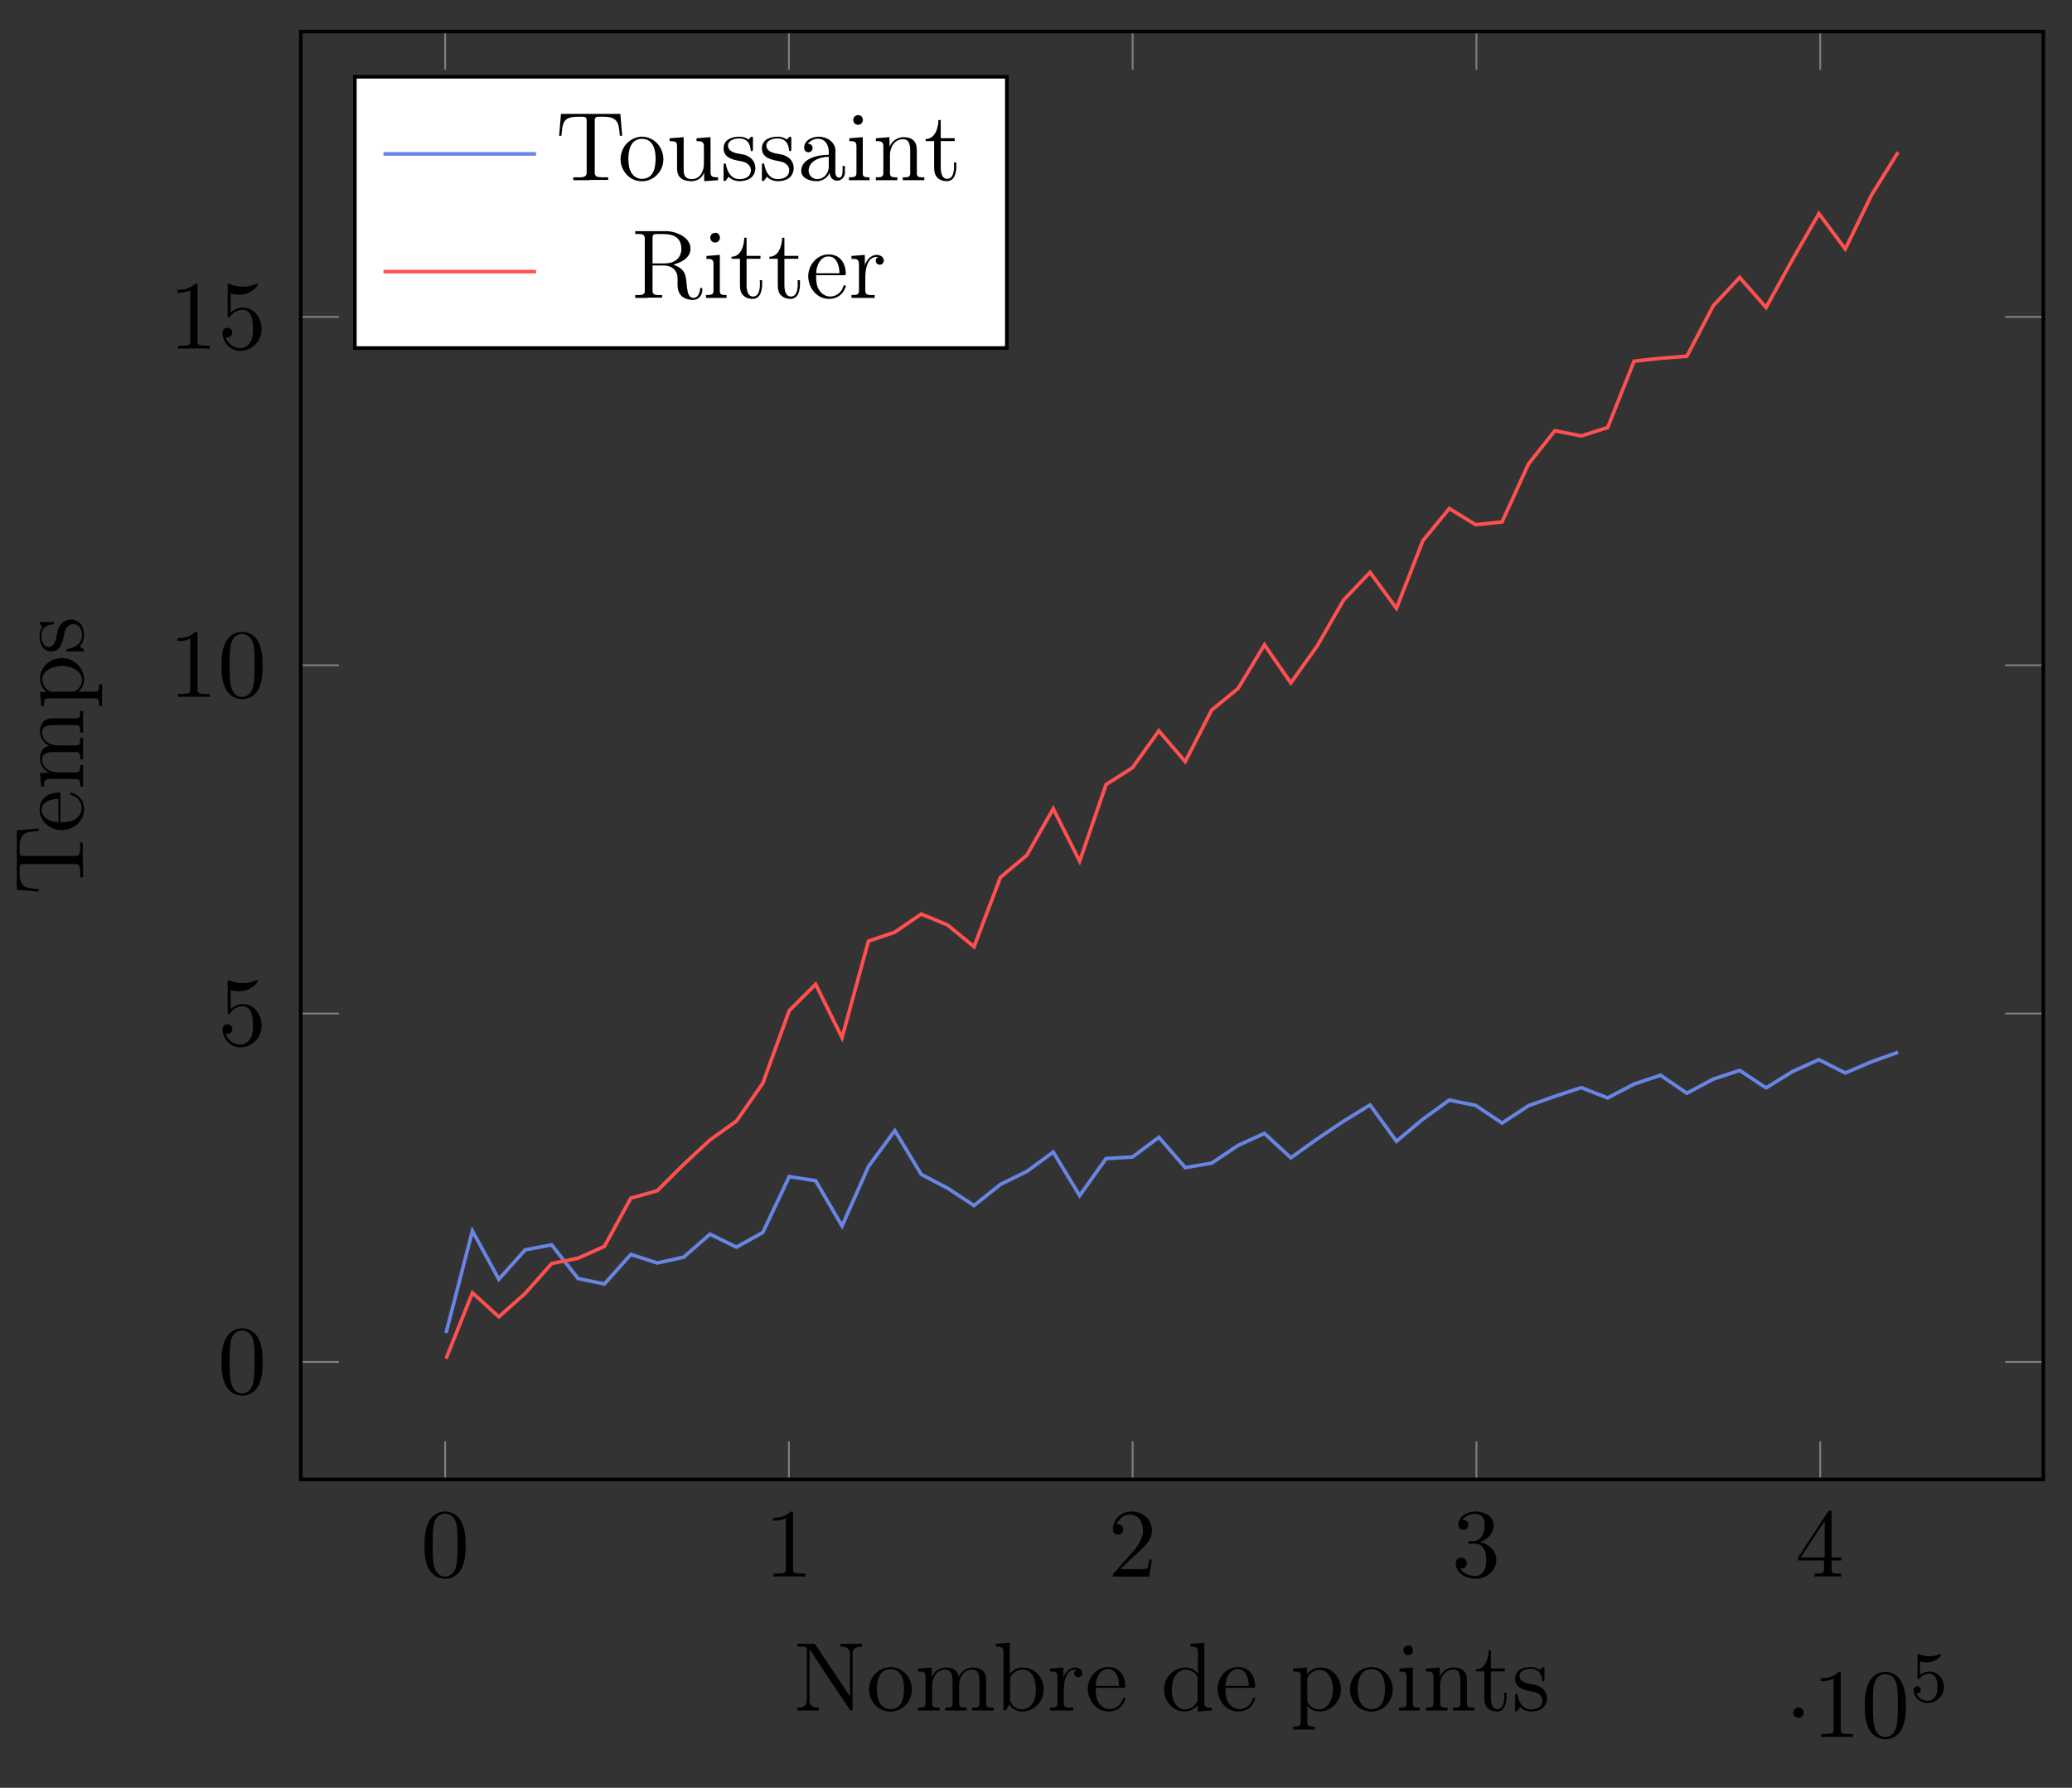 <?xml version="1.0" encoding="UTF-8"?>
<svg xmlns="http://www.w3.org/2000/svg" xmlns:xlink="http://www.w3.org/1999/xlink" width="332.655pt" height="286.976pt" viewBox="0 0 332.655 286.976" version="1.1">
<rect x="0" y="0" width="332.655" height="286.976" fill="#333333" stroke="none"/>
<defs>
<g>
<symbol overflow="visible" id="glyph0-0">
<path style="stroke:none;" d=""/>
</symbol>
<symbol overflow="visible" id="glyph0-1">
<path style="stroke:none;" d="M 7.219 -5.031 C 7.219 -6.281 7.141 -7.531 6.594 -8.703 C 5.875 -10.203 4.578 -10.453 3.922 -10.453 C 2.984 -10.453 1.844 -10.047 1.188 -8.594 C 0.688 -7.5 0.609 -6.281 0.609 -5.031 C 0.609 -3.844 0.672 -2.438 1.312 -1.234 C 2 0.031 3.141 0.344 3.906 0.344 C 4.766 0.344 5.953 0.016 6.641 -1.469 C 7.141 -2.562 7.219 -3.781 7.219 -5.031 Z M 3.906 0 C 3.297 0 2.375 -0.391 2.094 -1.906 C 1.922 -2.844 1.922 -4.281 1.922 -5.219 C 1.922 -6.219 1.922 -7.25 2.047 -8.109 C 2.344 -9.969 3.516 -10.109 3.906 -10.109 C 4.422 -10.109 5.469 -9.828 5.766 -8.281 C 5.922 -7.391 5.922 -6.203 5.922 -5.219 C 5.922 -4.031 5.922 -2.969 5.75 -1.969 C 5.516 -0.469 4.609 0 3.906 0 Z M 3.906 0 "/>
</symbol>
<symbol overflow="visible" id="glyph0-2">
<path style="stroke:none;" d="M 4.609 -10.047 C 4.609 -10.422 4.609 -10.453 4.25 -10.453 C 3.281 -9.453 1.906 -9.453 1.391 -9.453 L 1.391 -8.969 C 1.719 -8.969 2.641 -8.969 3.453 -9.375 L 3.453 -1.234 C 3.453 -0.672 3.406 -0.484 2 -0.484 L 1.484 -0.484 L 1.484 0 C 2.047 -0.047 3.406 -0.047 4.031 -0.047 C 4.656 -0.047 6.031 -0.047 6.578 0 L 6.578 -0.484 L 6.078 -0.484 C 4.656 -0.484 4.609 -0.656 4.609 -1.234 Z M 4.609 -10.047 "/>
</symbol>
<symbol overflow="visible" id="glyph0-3">
<path style="stroke:none;" d="M 2 -1.203 L 3.656 -2.828 C 6.109 -5 7.047 -5.844 7.047 -7.406 C 7.047 -9.203 5.641 -10.453 3.719 -10.453 C 1.953 -10.453 0.781 -9.016 0.781 -7.609 C 0.781 -6.734 1.578 -6.734 1.625 -6.734 C 1.891 -6.734 2.438 -6.922 2.438 -7.562 C 2.438 -7.984 2.156 -8.391 1.609 -8.391 C 1.469 -8.391 1.438 -8.391 1.391 -8.375 C 1.766 -9.391 2.609 -9.969 3.516 -9.969 C 4.953 -9.969 5.625 -8.703 5.625 -7.406 C 5.625 -6.156 4.844 -4.922 3.969 -3.938 L 0.953 -0.578 C 0.781 -0.406 0.781 -0.375 0.781 0 L 6.609 0 L 7.047 -2.734 L 6.656 -2.734 C 6.578 -2.266 6.469 -1.578 6.312 -1.328 C 6.203 -1.203 5.172 -1.203 4.828 -1.203 Z M 2 -1.203 "/>
</symbol>
<symbol overflow="visible" id="glyph0-4">
<path style="stroke:none;" d="M 4.547 -5.531 C 5.844 -5.953 6.75 -7.047 6.75 -8.297 C 6.75 -9.578 5.375 -10.453 3.859 -10.453 C 2.281 -10.453 1.078 -9.516 1.078 -8.328 C 1.078 -7.797 1.422 -7.5 1.891 -7.5 C 2.375 -7.5 2.688 -7.859 2.688 -8.312 C 2.688 -9.094 1.953 -9.094 1.719 -9.094 C 2.203 -9.859 3.234 -10.062 3.797 -10.062 C 4.438 -10.062 5.312 -9.719 5.312 -8.312 C 5.312 -8.125 5.281 -7.203 4.875 -6.516 C 4.391 -5.766 3.859 -5.719 3.469 -5.703 C 3.344 -5.688 2.969 -5.656 2.859 -5.656 C 2.734 -5.641 2.625 -5.625 2.625 -5.469 C 2.625 -5.297 2.734 -5.297 3 -5.297 L 3.688 -5.297 C 4.984 -5.297 5.562 -4.219 5.562 -2.688 C 5.562 -0.547 4.469 -0.094 3.781 -0.094 C 3.109 -0.094 1.938 -0.359 1.375 -1.281 C 1.938 -1.203 2.422 -1.547 2.422 -2.156 C 2.422 -2.719 2 -3.031 1.531 -3.031 C 1.156 -3.031 0.656 -2.812 0.656 -2.125 C 0.656 -0.688 2.125 0.344 3.828 0.344 C 5.75 0.344 7.172 -1.078 7.172 -2.688 C 7.172 -3.969 6.188 -5.203 4.547 -5.531 Z M 4.547 -5.531 "/>
</symbol>
<symbol overflow="visible" id="glyph0-5">
<path style="stroke:none;" d="M 4.609 -2.594 L 4.609 -1.219 C 4.609 -0.656 4.578 -0.484 3.422 -0.484 L 3.094 -0.484 L 3.094 0 C 3.734 -0.047 4.547 -0.047 5.219 -0.047 C 5.875 -0.047 6.703 -0.047 7.344 0 L 7.344 -0.484 L 7.016 -0.484 C 5.859 -0.484 5.828 -0.656 5.828 -1.219 L 5.828 -2.594 L 7.391 -2.594 L 7.391 -3.078 L 5.828 -3.078 L 5.828 -10.219 C 5.828 -10.531 5.828 -10.625 5.578 -10.625 C 5.438 -10.625 5.391 -10.625 5.266 -10.438 L 0.438 -3.078 L 0.438 -2.594 Z M 4.719 -3.078 L 0.875 -3.078 L 4.719 -8.938 Z M 4.719 -3.078 "/>
</symbol>
<symbol overflow="visible" id="glyph0-6">
<path style="stroke:none;" d="M 7.047 -3.156 C 7.047 -5.031 5.766 -6.594 4.062 -6.594 C 3.312 -6.594 2.641 -6.344 2.078 -5.797 L 2.078 -8.859 C 2.391 -8.766 2.906 -8.656 3.406 -8.656 C 5.344 -8.656 6.438 -10.078 6.438 -10.281 C 6.438 -10.375 6.391 -10.453 6.281 -10.453 C 6.266 -10.453 6.234 -10.453 6.156 -10.406 C 5.844 -10.266 5.078 -9.953 4.016 -9.953 C 3.391 -9.953 2.672 -10.062 1.938 -10.391 C 1.812 -10.438 1.781 -10.438 1.75 -10.438 C 1.594 -10.438 1.594 -10.312 1.594 -10.062 L 1.594 -5.422 C 1.594 -5.141 1.594 -5.016 1.812 -5.016 C 1.922 -5.016 1.953 -5.062 2.016 -5.156 C 2.188 -5.406 2.766 -6.25 4.031 -6.25 C 4.859 -6.25 5.25 -5.531 5.375 -5.25 C 5.625 -4.656 5.656 -4.047 5.656 -3.266 C 5.656 -2.719 5.656 -1.781 5.281 -1.109 C 4.906 -0.5 4.312 -0.094 3.594 -0.094 C 2.453 -0.094 1.547 -0.922 1.281 -1.859 C 1.328 -1.844 1.375 -1.828 1.547 -1.828 C 2.078 -1.828 2.344 -2.219 2.344 -2.594 C 2.344 -2.969 2.078 -3.359 1.547 -3.359 C 1.328 -3.359 0.781 -3.25 0.781 -2.531 C 0.781 -1.172 1.875 0.344 3.625 0.344 C 5.453 0.344 7.047 -1.156 7.047 -3.156 Z M 7.047 -3.156 "/>
</symbol>
<symbol overflow="visible" id="glyph1-0">
<path style="stroke:none;" d=""/>
</symbol>
<symbol overflow="visible" id="glyph1-1">
<path style="stroke:none;" d="M 3.016 -3.922 C 3.016 -4.375 2.641 -4.766 2.188 -4.766 C 1.734 -4.766 1.344 -4.375 1.344 -3.922 C 1.344 -3.469 1.734 -3.094 2.188 -3.094 C 2.641 -3.094 3.016 -3.469 3.016 -3.922 Z M 3.016 -3.922 "/>
</symbol>
<symbol overflow="visible" id="glyph2-0">
<path style="stroke:none;" d=""/>
</symbol>
<symbol overflow="visible" id="glyph2-1">
<path style="stroke:none;" d="M 1.609 -6.453 C 1.75 -6.406 2.219 -6.281 2.688 -6.281 C 4.125 -6.281 5 -7.297 5 -7.469 C 5 -7.594 4.922 -7.625 4.859 -7.625 C 4.844 -7.625 4.812 -7.625 4.719 -7.562 C 4.266 -7.391 3.734 -7.266 3.125 -7.266 C 2.438 -7.266 1.875 -7.438 1.531 -7.562 C 1.406 -7.625 1.391 -7.625 1.375 -7.625 C 1.234 -7.625 1.234 -7.5 1.234 -7.297 L 1.234 -3.938 C 1.234 -3.734 1.234 -3.594 1.406 -3.594 C 1.5 -3.594 1.531 -3.641 1.594 -3.734 C 1.734 -3.906 2.172 -4.484 3.141 -4.484 C 3.781 -4.484 4.094 -3.953 4.203 -3.734 C 4.391 -3.328 4.422 -2.797 4.422 -2.344 C 4.422 -1.922 4.406 -1.312 4.078 -0.797 C 3.859 -0.453 3.406 -0.109 2.797 -0.109 C 2.047 -0.109 1.312 -0.578 1.062 -1.312 C 1.094 -1.312 1.156 -1.312 1.172 -1.312 C 1.484 -1.312 1.75 -1.516 1.75 -1.875 C 1.75 -2.297 1.406 -2.438 1.188 -2.438 C 0.969 -2.438 0.609 -2.328 0.609 -1.828 C 0.609 -0.797 1.5 0.234 2.828 0.234 C 4.25 0.234 5.469 -0.875 5.469 -2.297 C 5.469 -3.625 4.5 -4.812 3.156 -4.812 C 2.578 -4.812 2.047 -4.625 1.609 -4.234 Z M 1.609 -6.453 "/>
</symbol>
<symbol overflow="visible" id="glyph3-0">
<path style="stroke:none;" d=""/>
</symbol>
<symbol overflow="visible" id="glyph3-1">
<path style="stroke:none;" d="M 0.656 -10.734 L 0.656 -10.266 L 1.281 -10.266 C 1.766 -10.266 2.172 -10.234 2.172 -10 L 2.172 -1.672 C 2.172 -0.578 1.328 -0.484 0.656 -0.484 L 0.656 -0.016 L 4.094 -0.016 L 4.094 -0.484 C 3.406 -0.484 2.578 -0.625 2.578 -1.656 C 2.578 -1.812 2.594 -1.969 2.594 -2.125 L 2.594 -9.859 C 2.891 -9.531 3.125 -9.094 3.359 -8.734 C 5.156 -5.922 7.062 -3.188 8.891 -0.422 C 9 -0.266 9.094 -0.016 9.312 -0.016 L 9.328 -0.016 C 9.484 -0.016 9.516 -0.156 9.516 -0.25 L 9.516 -9.125 C 9.516 -10.141 10.344 -10.266 11.031 -10.266 L 11.031 -10.734 L 7.578 -10.734 L 7.578 -10.266 C 8.266 -10.266 9.094 -10.141 9.094 -9.125 L 9.094 -2.281 L 3.938 -10.016 L 3.438 -10.703 L 3.172 -10.734 Z M 0.656 -10.734 "/>
</symbol>
<symbol overflow="visible" id="glyph3-2">
<path style="stroke:none;" d="M 3.672 -7 C 1.672 -6.766 0.453 -5.141 0.453 -3.359 C 0.453 -1.703 1.75 0.156 3.891 0.156 C 5.859 0.156 7.328 -1.516 7.328 -3.375 C 7.328 -5.234 5.938 -7 3.828 -7 Z M 1.719 -3.016 C 1.703 -3.141 1.703 -3.281 1.703 -3.406 C 1.703 -4.641 1.984 -6.656 3.891 -6.656 C 5.531 -6.656 6.078 -5.109 6.078 -3.594 C 6.078 -2.328 5.922 -0.328 3.984 -0.234 L 3.891 -0.234 C 2.625 -0.234 1.875 -1.312 1.766 -2.547 C 1.734 -2.703 1.734 -2.859 1.719 -3.016 Z M 1.719 -3.016 "/>
</symbol>
<symbol overflow="visible" id="glyph3-3">
<path style="stroke:none;" d="M 0.516 -6.75 L 0.516 -6.281 L 0.766 -6.281 C 1.234 -6.281 1.719 -6.234 1.719 -5.5 L 1.719 -1.141 C 1.719 -0.5 1.266 -0.484 0.609 -0.484 L 0.516 -0.484 L 0.516 -0.016 L 3.969 -0.016 L 3.969 -0.484 L 3.609 -0.484 C 3.156 -0.484 2.781 -0.547 2.781 -1.125 L 2.781 -4.062 C 2.781 -5.172 3.391 -6.594 4.922 -6.594 C 5.859 -6.594 6.047 -5.641 6.047 -4.828 L 6.047 -1.078 C 6.047 -0.531 5.625 -0.484 5.203 -0.484 L 4.859 -0.484 L 4.859 -0.016 L 8.312 -0.016 L 8.312 -0.484 L 7.953 -0.484 C 7.484 -0.484 7.109 -0.547 7.109 -1.125 L 7.109 -4.062 C 7.109 -5.172 7.719 -6.594 9.25 -6.594 C 10.188 -6.594 10.375 -5.641 10.375 -4.828 L 10.375 -1.078 C 10.375 -0.531 9.953 -0.484 9.531 -0.484 L 9.188 -0.484 L 9.188 -0.016 L 12.641 -0.016 L 12.641 -0.484 L 12.281 -0.484 C 11.859 -0.484 11.453 -0.5 11.453 -1.109 L 11.453 -4.609 C 11.453 -5.125 11.438 -5.641 11.172 -6.078 C 10.781 -6.75 9.984 -6.922 9.266 -6.922 L 9.094 -6.922 C 8.266 -6.844 7.297 -6.203 7.078 -5.406 L 7.062 -5.406 C 6.891 -6.531 5.938 -6.922 5 -6.922 C 4 -6.922 3.031 -6.297 2.719 -5.344 L 2.703 -6.922 Z M 0.516 -6.75 "/>
</symbol>
<symbol overflow="visible" id="glyph3-4">
<path style="stroke:none;" d="M 0.453 -10.734 L 0.453 -10.266 L 0.672 -10.266 C 1.172 -10.266 1.656 -10.219 1.656 -9.484 L 1.656 -0.016 L 2.016 -0.047 L 2.609 -1 C 3 -0.266 3.859 0.141 4.672 0.141 C 6.594 0.141 8.125 -1.516 8.125 -3.406 C 8.125 -5.172 6.797 -6.922 4.734 -6.922 C 3.891 -6.922 3.234 -6.516 2.672 -5.906 L 2.672 -10.906 Z M 6.844 -3.031 C 6.797 -2.281 6.672 -1.547 6.172 -0.953 C 5.781 -0.484 5.172 -0.203 4.562 -0.203 C 3.906 -0.203 3.344 -0.547 2.969 -1.094 C 2.828 -1.281 2.719 -1.469 2.719 -1.719 L 2.719 -4.328 C 2.719 -4.531 2.703 -4.734 2.703 -4.938 C 2.703 -5.844 3.797 -6.594 4.734 -6.594 C 6.438 -6.594 6.859 -4.672 6.859 -3.375 C 6.859 -3.266 6.859 -3.141 6.844 -3.031 Z M 6.844 -3.031 "/>
</symbol>
<symbol overflow="visible" id="glyph3-5">
<path style="stroke:none;" d="M 0.453 -6.75 L 0.453 -6.281 L 0.703 -6.281 C 1.172 -6.281 1.656 -6.234 1.656 -5.5 L 1.656 -1.141 C 1.656 -0.5 1.203 -0.484 0.547 -0.484 L 0.453 -0.484 L 0.453 -0.016 L 4.172 -0.016 L 4.172 -0.484 C 4 -0.484 3.812 -0.469 3.625 -0.469 C 3.125 -0.469 2.672 -0.547 2.672 -1.125 L 2.672 -3.266 C 2.672 -4.484 2.922 -6.594 4.5 -6.594 C 4.562 -6.594 4.625 -6.578 4.719 -6.578 L 4.719 -6.562 C 4.469 -6.469 4.344 -6.219 4.344 -5.984 C 4.344 -5.656 4.594 -5.375 4.938 -5.344 C 5.375 -5.344 5.641 -5.625 5.641 -6 C 5.641 -6.609 5.047 -6.922 4.516 -6.922 C 3.531 -6.922 2.797 -6.031 2.609 -5.219 L 2.594 -6.922 Z M 0.453 -6.75 "/>
</symbol>
<symbol overflow="visible" id="glyph3-6">
<path style="stroke:none;" d="M 1.719 -3.656 L 6.25 -3.656 C 6.406 -3.656 6.484 -3.734 6.484 -3.891 C 6.484 -5.453 5.656 -7 3.734 -7 C 1.844 -7 0.453 -5.297 0.453 -3.484 C 0.453 -1.781 1.703 0.141 3.797 0.141 C 5 0.141 6 -0.484 6.438 -1.719 C 6.453 -1.781 6.484 -1.828 6.484 -1.891 C 6.484 -1.984 6.391 -2.062 6.312 -2.062 C 6.062 -2.062 5.969 -1.516 5.875 -1.344 C 5.484 -0.688 4.766 -0.234 3.984 -0.234 C 3.109 -0.234 2.344 -0.844 2 -1.656 C 1.734 -2.281 1.719 -2.984 1.719 -3.656 Z M 1.734 -3.969 C 1.734 -5.203 2.406 -6.672 3.703 -6.672 C 5.062 -6.672 5.469 -5.109 5.469 -3.969 Z M 1.734 -3.969 "/>
</symbol>
<symbol overflow="visible" id="glyph3-7">
<path style="stroke:none;" d="M 4.797 -10.734 L 4.797 -10.266 L 4.969 -10.266 C 5.594 -10.266 5.984 -10.234 5.984 -9.297 L 5.984 -5.953 C 5.469 -6.547 4.828 -6.922 3.984 -6.922 C 2.109 -6.922 0.531 -5.344 0.531 -3.375 C 0.531 -1.641 1.875 0.141 3.828 0.141 C 4.672 0.141 5.328 -0.219 5.938 -0.891 L 5.938 0.141 L 8.203 -0.016 L 8.203 -0.484 L 7.984 -0.484 C 7.469 -0.484 7 -0.531 7 -1.266 L 7 -10.906 Z M 1.797 -3.016 L 1.797 -3.25 C 1.797 -4.406 1.953 -5.578 3.047 -6.312 C 3.359 -6.5 3.703 -6.578 4.047 -6.578 C 4.859 -6.578 5.953 -5.969 5.953 -4.984 C 5.953 -4.781 5.938 -4.562 5.938 -4.359 L 5.938 -1.766 C 5.938 -1.531 5.859 -1.406 5.734 -1.234 C 5.344 -0.625 4.625 -0.188 3.906 -0.188 C 2.719 -0.188 2.016 -1.297 1.859 -2.359 C 1.828 -2.578 1.828 -2.797 1.797 -3.016 Z M 1.797 -3.016 "/>
</symbol>
<symbol overflow="visible" id="glyph3-8">
<path style="stroke:none;" d="M 0.453 -6.75 L 0.453 -6.281 L 0.781 -6.281 C 1.234 -6.281 1.656 -6.219 1.656 -5.594 L 1.656 1.906 C 1.656 2.547 1.203 2.562 0.453 2.562 L 0.453 3.031 L 3.906 3.031 L 3.906 2.562 L 3.547 2.562 C 3.094 2.562 2.719 2.5 2.719 1.938 L 2.734 -0.828 C 3.078 -0.188 4 0.141 4.688 0.141 C 6.594 0.141 8.125 -1.531 8.125 -3.406 C 8.125 -5.141 6.812 -6.922 4.906 -6.922 C 4.016 -6.922 3.297 -6.594 2.672 -5.891 L 2.672 -6.922 Z M 6.844 -3.125 C 6.781 -1.938 6.141 -0.297 4.688 -0.188 L 4.547 -0.188 C 3.797 -0.188 2.719 -0.891 2.719 -1.703 L 2.719 -4.312 C 2.719 -4.516 2.703 -4.719 2.703 -4.922 C 2.703 -5.766 3.75 -6.547 4.719 -6.547 C 6.312 -6.547 6.859 -4.516 6.859 -3.375 C 6.859 -3.297 6.859 -3.203 6.844 -3.125 Z M 6.844 -3.125 "/>
</symbol>
<symbol overflow="visible" id="glyph3-9">
<path style="stroke:none;" d="M 0.594 -6.75 L 0.594 -6.281 L 0.844 -6.281 C 1.344 -6.281 1.734 -6.203 1.734 -5.5 L 1.734 -1.141 C 1.734 -0.516 1.328 -0.484 0.531 -0.484 L 0.531 -0.016 L 3.828 -0.016 L 3.828 -0.484 L 3.578 -0.484 C 3.156 -0.484 2.75 -0.531 2.75 -1.031 L 2.75 -6.922 Z M 1.891 -10.453 C 1.438 -10.391 1.219 -10.031 1.219 -9.688 C 1.219 -9.328 1.469 -8.906 1.984 -8.906 C 2.469 -8.906 2.766 -9.297 2.766 -9.688 C 2.766 -10.047 2.516 -10.469 2.016 -10.469 C 1.969 -10.469 1.922 -10.453 1.891 -10.453 Z M 1.891 -10.453 "/>
</symbol>
<symbol overflow="visible" id="glyph3-10">
<path style="stroke:none;" d="M 0.516 -6.75 L 0.516 -6.281 L 0.766 -6.281 C 1.234 -6.281 1.719 -6.234 1.719 -5.5 L 1.719 -1.141 C 1.719 -0.5 1.266 -0.484 0.609 -0.484 L 0.516 -0.484 L 0.516 -0.016 L 3.969 -0.016 L 3.969 -0.484 L 3.609 -0.484 C 3.156 -0.484 2.781 -0.547 2.781 -1.125 L 2.781 -4.047 C 2.781 -5.188 3.406 -6.594 4.906 -6.594 C 5.906 -6.594 6.031 -5.594 6.031 -4.656 L 6.031 -1.078 C 6.031 -0.531 5.609 -0.484 5.188 -0.484 L 4.844 -0.484 L 4.844 -0.016 L 8.297 -0.016 L 8.297 -0.484 L 7.938 -0.484 C 7.5 -0.484 7.094 -0.5 7.094 -1.094 L 7.094 -4.641 C 7.094 -5.125 7.078 -5.609 6.844 -6.031 C 6.469 -6.734 5.688 -6.922 4.953 -6.922 C 3.953 -6.922 2.984 -6.219 2.719 -5.344 L 2.703 -6.922 Z M 0.516 -6.75 "/>
</symbol>
<symbol overflow="visible" id="glyph3-11">
<path style="stroke:none;" d="M 2.328 -9.672 C 2.328 -8.609 1.891 -6.625 0.281 -6.625 L 0.281 -6.297 L 1.641 -6.297 L 1.641 -2.125 C 1.641 -1.656 1.672 -1.172 1.906 -0.75 C 2.266 -0.125 2.984 0.141 3.672 0.141 C 4.938 0.141 5.203 -1.234 5.203 -2.25 L 5.203 -2.859 L 4.828 -2.859 C 4.828 -2.625 4.844 -2.391 4.844 -2.156 C 4.844 -1.406 4.672 -0.234 3.75 -0.234 C 2.859 -0.234 2.703 -1.312 2.703 -2.062 L 2.703 -6.297 L 4.938 -6.297 L 4.938 -6.766 L 2.703 -6.766 L 2.703 -9.672 Z M 2.328 -9.672 "/>
</symbol>
<symbol overflow="visible" id="glyph3-12">
<path style="stroke:none;" d="M 1.375 -0.578 C 1.656 -0.109 2.469 0.141 3.031 0.141 C 4.141 0.141 5.5 -0.219 5.625 -1.891 C 5.625 -2.922 5.062 -3.625 4.172 -3.984 C 3.797 -4.141 3.375 -4.188 2.984 -4.266 L 2.656 -4.328 C 2.047 -4.453 1.234 -4.781 1.234 -5.547 C 1.234 -6.453 2.281 -6.719 3.047 -6.719 C 4.188 -6.719 4.734 -6.016 4.859 -4.984 C 4.859 -4.844 4.859 -4.672 5.047 -4.672 C 5.219 -4.672 5.234 -4.844 5.234 -4.984 L 5.234 -6.812 C 5.234 -6.891 5.172 -7 5.078 -7 C 4.812 -7 4.656 -6.578 4.5 -6.578 L 4.484 -6.578 C 4.391 -6.594 4.281 -6.688 4.203 -6.734 C 3.859 -6.922 3.453 -7 3.062 -7 C 2.109 -7 0.516 -6.688 0.516 -5.125 C 0.516 -3.422 2.406 -3.25 3.5 -3.016 C 4.172 -2.891 4.891 -2.406 4.906 -1.656 C 4.906 -0.5 3.891 -0.188 3.078 -0.188 C 1.844 -0.188 1.25 -1.141 0.969 -2.203 C 0.922 -2.375 0.953 -2.703 0.703 -2.703 C 0.594 -2.703 0.516 -2.641 0.516 -2.516 L 0.516 -0.438 C 0.516 -0.359 0.5 -0.266 0.5 -0.172 C 0.5 -0.047 0.531 0.141 0.688 0.141 C 0.922 0.109 1.125 -0.375 1.375 -0.578 Z M 1.375 -0.578 "/>
</symbol>
<symbol overflow="visible" id="glyph3-13">
<path style="stroke:none;" d="M 0.859 -10.656 L 0.562 -7.141 L 0.938 -7.141 C 1.016 -7.984 1.047 -9.078 1.547 -9.625 C 2.062 -10.156 2.938 -10.203 3.641 -10.203 L 4.297 -10.203 C 4.641 -10.203 4.984 -10.156 4.984 -9.656 L 4.984 -1.203 C 4.984 -0.562 4.391 -0.469 3.828 -0.469 C 3.641 -0.469 3.469 -0.484 3.312 -0.484 L 2.828 -0.484 L 2.828 -0.016 L 5.188 -0.016 L 5.641 -0.062 L 8.438 -0.062 L 8.438 -0.484 L 7.438 -0.484 C 6.828 -0.484 6.281 -0.547 6.281 -1.203 L 6.281 -9.656 C 6.281 -10.188 6.609 -10.203 7.156 -10.203 L 7.688 -10.203 C 8.641 -10.203 9.75 -10.094 10.094 -8.797 C 10.219 -8.266 10.266 -7.688 10.312 -7.141 L 10.688 -7.141 L 10.391 -10.656 Z M 0.859 -10.656 "/>
</symbol>
<symbol overflow="visible" id="glyph3-14">
<path style="stroke:none;" d="M 0.516 -6.75 L 0.516 -6.281 L 0.719 -6.281 C 1.109 -6.281 1.609 -6.25 1.688 -5.812 C 1.719 -5.641 1.719 -5.469 1.719 -5.297 L 1.719 -2.141 C 1.719 -1.688 1.734 -1.219 1.953 -0.797 C 2.375 -0.016 3.281 0.141 4.094 0.141 C 4.969 0.141 5.766 -0.406 6.062 -1.25 L 6.078 0.141 L 8.297 -0.016 L 8.297 -0.484 L 8.078 -0.484 C 7.578 -0.484 7.094 -0.531 7.094 -1.234 L 7.094 -6.922 L 4.844 -6.75 L 4.844 -6.281 L 4.969 -6.281 C 5.516 -6.281 6.031 -6.25 6.031 -5.5 L 6.031 -2.656 C 6.031 -1.5 5.453 -0.188 4.094 -0.188 C 3.484 -0.188 2.953 -0.391 2.812 -1.172 C 2.781 -1.469 2.781 -1.781 2.781 -2.078 L 2.781 -6.922 L 2 -6.859 Z M 0.516 -6.75 "/>
</symbol>
<symbol overflow="visible" id="glyph3-15">
<path style="stroke:none;" d="M 1.719 -5.844 C 2.125 -6.344 2.703 -6.672 3.359 -6.672 C 4.484 -6.672 5.094 -5.703 5.094 -4.609 L 5.094 -4.094 C 3.297 -4.094 0.672 -3.5 0.672 -1.5 C 0.672 -0.328 2.062 0.141 3.156 0.141 L 3.359 0.141 C 4.125 0.078 5 -0.484 5.203 -1.203 L 5.219 -1.203 C 5.266 -0.562 5.703 0.062 6.422 0.062 C 7.094 0.062 7.625 -0.469 7.688 -1.141 L 7.688 -2.297 L 7.312 -2.297 L 7.312 -1.5 C 7.312 -1.078 7.25 -0.422 6.734 -0.422 C 6.25 -0.422 6.141 -1.047 6.141 -1.438 C 6.141 -1.625 6.156 -1.812 6.156 -1.984 L 6.156 -4.141 C 6.156 -4.312 6.172 -4.5 6.172 -4.688 C 6.172 -6.156 4.797 -7 3.484 -7 C 2.5 -7 1.141 -6.469 1.141 -5.234 C 1.141 -4.812 1.406 -4.5 1.828 -4.5 C 2.203 -4.5 2.5 -4.797 2.5 -5.188 C 2.5 -5.547 2.219 -5.859 1.828 -5.859 C 1.797 -5.859 1.75 -5.844 1.719 -5.844 Z M 5.094 -3.781 L 5.094 -2.219 C 5.094 -1.109 4.344 -0.25 3.312 -0.188 L 3.25 -0.188 C 2.516 -0.188 1.859 -0.766 1.859 -1.516 L 1.859 -1.609 C 1.953 -3.125 3.609 -3.734 5.094 -3.781 Z M 5.094 -3.781 "/>
</symbol>
<symbol overflow="visible" id="glyph3-16">
<path style="stroke:none;" d="M 0.656 -10.734 L 0.656 -10.266 C 0.844 -10.266 1.031 -10.281 1.203 -10.281 C 1.75 -10.281 2.188 -10.203 2.188 -9.578 L 2.188 -1.406 C 2.188 -1.312 2.203 -1.203 2.203 -1.109 C 2.203 -0.547 1.688 -0.469 1.172 -0.469 C 0.984 -0.469 0.812 -0.484 0.656 -0.484 L 0.656 -0.016 L 2.453 -0.016 L 2.812 -0.062 L 4.969 -0.062 L 4.969 -0.484 C 4.781 -0.484 4.578 -0.469 4.406 -0.469 C 3.891 -0.469 3.438 -0.547 3.438 -1.156 L 3.438 -5.219 L 5.172 -5.219 C 6 -5.219 6.766 -4.969 7.188 -4.219 C 7.453 -3.797 7.453 -3.359 7.453 -2.875 L 7.453 -2.125 C 7.453 -1.047 7.828 -0.094 9.188 0.219 C 9.422 0.281 9.672 0.312 9.906 0.312 C 10.641 0.312 11.438 -0.203 11.438 -1.406 C 11.438 -1.516 11.375 -1.641 11.25 -1.641 C 11.016 -1.641 11.062 -1.266 11.031 -1.109 C 10.922 -0.609 10.609 -0.016 10.031 -0.016 C 8.562 -0.016 9.203 -2.891 8.516 -4.078 C 8.125 -4.766 7.531 -5.047 6.781 -5.359 C 7.953 -5.672 9.531 -6.406 9.531 -7.922 C 9.531 -9.625 7.562 -10.531 6.125 -10.703 C 5.828 -10.734 5.516 -10.734 5.219 -10.734 Z M 3.438 -5.547 L 3.438 -9.703 C 3.438 -10.094 3.594 -10.266 4 -10.266 L 5.156 -10.266 C 6.453 -10.266 8.062 -9.938 8.062 -7.891 C 8.062 -6.609 7.281 -5.828 6.062 -5.609 C 5.641 -5.547 5.219 -5.547 4.797 -5.547 Z M 3.438 -5.547 "/>
</symbol>
<symbol overflow="visible" id="glyph4-0">
<path style="stroke:none;" d=""/>
</symbol>
<symbol overflow="visible" id="glyph4-1">
<path style="stroke:none;" d="M -10.656 -0.859 L -7.141 -0.562 L -7.141 -0.938 C -7.984 -1.016 -9.078 -1.047 -9.625 -1.547 C -10.156 -2.062 -10.203 -2.938 -10.203 -3.641 L -10.203 -4.297 C -10.203 -4.641 -10.156 -4.984 -9.656 -4.984 L -1.203 -4.984 C -0.562 -4.984 -0.469 -4.391 -0.469 -3.828 C -0.469 -3.641 -0.484 -3.469 -0.484 -3.312 L -0.484 -2.828 L -0.016 -2.828 L -0.016 -5.188 L -0.062 -5.641 L -0.062 -8.438 L -0.484 -8.438 L -0.484 -7.438 C -0.484 -6.828 -0.547 -6.281 -1.203 -6.281 L -9.656 -6.281 C -10.188 -6.281 -10.203 -6.609 -10.203 -7.156 L -10.203 -7.688 C -10.203 -8.641 -10.094 -9.75 -8.797 -10.094 C -8.266 -10.219 -7.688 -10.266 -7.141 -10.312 L -7.141 -10.688 L -10.656 -10.391 Z M -10.656 -0.859 "/>
</symbol>
<symbol overflow="visible" id="glyph4-2">
<path style="stroke:none;" d="M -3.656 -1.719 L -3.656 -6.25 C -3.656 -6.406 -3.734 -6.484 -3.891 -6.484 C -5.453 -6.484 -7 -5.656 -7 -3.734 C -7 -1.844 -5.297 -0.453 -3.484 -0.453 C -1.781 -0.453 0.141 -1.703 0.141 -3.797 C 0.141 -5 -0.484 -6 -1.719 -6.438 C -1.781 -6.453 -1.828 -6.484 -1.891 -6.484 C -1.984 -6.484 -2.062 -6.391 -2.062 -6.312 C -2.062 -6.062 -1.516 -5.969 -1.344 -5.875 C -0.688 -5.484 -0.234 -4.766 -0.234 -3.984 C -0.234 -3.109 -0.844 -2.344 -1.656 -2 C -2.281 -1.734 -2.984 -1.719 -3.656 -1.719 Z M -3.969 -1.734 C -5.203 -1.734 -6.672 -2.406 -6.672 -3.703 C -6.672 -5.062 -5.109 -5.469 -3.969 -5.469 Z M -3.969 -1.734 "/>
</symbol>
<symbol overflow="visible" id="glyph4-3">
<path style="stroke:none;" d="M -6.75 -0.516 L -6.281 -0.516 L -6.281 -0.766 C -6.281 -1.234 -6.234 -1.719 -5.5 -1.719 L -1.141 -1.719 C -0.5 -1.719 -0.484 -1.266 -0.484 -0.609 L -0.484 -0.516 L -0.016 -0.516 L -0.016 -3.969 L -0.484 -3.969 L -0.484 -3.609 C -0.484 -3.156 -0.547 -2.781 -1.125 -2.781 L -4.062 -2.781 C -5.172 -2.781 -6.594 -3.391 -6.594 -4.922 C -6.594 -5.859 -5.641 -6.047 -4.828 -6.047 L -1.078 -6.047 C -0.531 -6.047 -0.484 -5.625 -0.484 -5.203 L -0.484 -4.859 L -0.016 -4.859 L -0.016 -8.312 L -0.484 -8.312 L -0.484 -7.953 C -0.484 -7.484 -0.547 -7.109 -1.125 -7.109 L -4.062 -7.109 C -5.172 -7.109 -6.594 -7.719 -6.594 -9.25 C -6.594 -10.188 -5.641 -10.375 -4.828 -10.375 L -1.078 -10.375 C -0.531 -10.375 -0.484 -9.953 -0.484 -9.531 L -0.484 -9.188 L -0.016 -9.188 L -0.016 -12.641 L -0.484 -12.641 L -0.484 -12.281 C -0.484 -11.859 -0.5 -11.453 -1.109 -11.453 L -4.609 -11.453 C -5.125 -11.453 -5.641 -11.438 -6.078 -11.172 C -6.75 -10.781 -6.922 -9.984 -6.922 -9.266 L -6.922 -9.094 C -6.844 -8.266 -6.203 -7.297 -5.406 -7.078 L -5.406 -7.062 C -6.531 -6.891 -6.922 -5.938 -6.922 -5 C -6.922 -4 -6.297 -3.031 -5.344 -2.719 L -6.922 -2.703 Z M -6.75 -0.516 "/>
</symbol>
<symbol overflow="visible" id="glyph4-4">
<path style="stroke:none;" d="M -6.75 -0.453 L -6.281 -0.453 L -6.281 -0.781 C -6.281 -1.234 -6.219 -1.656 -5.594 -1.656 L 1.906 -1.656 C 2.547 -1.656 2.562 -1.203 2.562 -0.453 L 3.031 -0.453 L 3.031 -3.906 L 2.562 -3.906 L 2.562 -3.547 C 2.562 -3.094 2.5 -2.719 1.938 -2.719 L -0.828 -2.734 C -0.188 -3.078 0.141 -4 0.141 -4.688 C 0.141 -6.594 -1.531 -8.125 -3.406 -8.125 C -5.141 -8.125 -6.922 -6.812 -6.922 -4.906 C -6.922 -4.016 -6.594 -3.297 -5.891 -2.672 L -6.922 -2.672 Z M -3.125 -6.844 C -1.938 -6.781 -0.297 -6.141 -0.188 -4.688 L -0.188 -4.547 C -0.188 -3.797 -0.891 -2.719 -1.703 -2.719 L -4.312 -2.719 C -4.516 -2.719 -4.719 -2.703 -4.922 -2.703 C -5.766 -2.703 -6.547 -3.75 -6.547 -4.719 C -6.547 -6.312 -4.516 -6.859 -3.375 -6.859 C -3.297 -6.859 -3.203 -6.859 -3.125 -6.844 Z M -3.125 -6.844 "/>
</symbol>
<symbol overflow="visible" id="glyph4-5">
<path style="stroke:none;" d="M -0.578 -1.375 C -0.109 -1.656 0.141 -2.469 0.141 -3.031 C 0.141 -4.141 -0.219 -5.5 -1.891 -5.625 C -2.922 -5.625 -3.625 -5.062 -3.984 -4.172 C -4.141 -3.797 -4.188 -3.375 -4.266 -2.984 L -4.328 -2.656 C -4.453 -2.047 -4.781 -1.234 -5.547 -1.234 C -6.453 -1.234 -6.719 -2.281 -6.719 -3.047 C -6.719 -4.188 -6.016 -4.734 -4.984 -4.859 C -4.844 -4.859 -4.672 -4.859 -4.672 -5.047 C -4.672 -5.219 -4.844 -5.234 -4.984 -5.234 L -6.812 -5.234 C -6.891 -5.234 -7 -5.172 -7 -5.078 C -7 -4.812 -6.578 -4.656 -6.578 -4.5 L -6.578 -4.484 C -6.594 -4.391 -6.688 -4.281 -6.734 -4.203 C -6.922 -3.859 -7 -3.453 -7 -3.062 C -7 -2.109 -6.688 -0.516 -5.125 -0.516 C -3.422 -0.516 -3.25 -2.406 -3.016 -3.5 C -2.891 -4.172 -2.406 -4.891 -1.656 -4.906 C -0.5 -4.906 -0.188 -3.891 -0.188 -3.078 C -0.188 -1.844 -1.141 -1.25 -2.203 -0.969 C -2.375 -0.922 -2.703 -0.953 -2.703 -0.703 C -2.703 -0.594 -2.641 -0.516 -2.516 -0.516 L -0.438 -0.516 C -0.359 -0.516 -0.266 -0.5 -0.172 -0.5 C -0.047 -0.5 0.141 -0.531 0.141 -0.688 C 0.109 -0.922 -0.375 -1.125 -0.578 -1.375 Z M -0.578 -1.375 "/>
</symbol>
</g>
</defs>
<g id="surface1">
<path style="fill:none;stroke-width:0.199;stroke-linecap:butt;stroke-linejoin:miter;stroke:rgb(50%,50%,50%);stroke-opacity:1;stroke-miterlimit:10;" d="M -0.098 -13.449 L -0.098 -9.197 M -0.098 147.946 L -0.098 143.694 M 38.23 -13.449 L 38.23 -9.197 M 38.23 147.946 L 38.23 143.694 M 76.555 -13.449 L 76.555 -9.197 M 76.555 147.946 L 76.555 143.694 M 114.883 -13.449 L 114.883 -9.197 M 114.883 147.946 L 114.883 143.694 M 153.211 -13.449 L 153.211 -9.197 M 153.211 147.946 L 153.211 143.694 " transform="matrix(1.44,0,0,-1.44,71.606,218.108)"/>
<path style="fill:none;stroke-width:0.199;stroke-linecap:butt;stroke-linejoin:miter;stroke:rgb(50%,50%,50%);stroke-opacity:1;stroke-miterlimit:10;" d="M -16.192 -0.356 L -11.939 -0.356 M 178.086 -0.356 L 173.834 -0.356 M -16.192 38.476 L -11.939 38.476 M 178.086 38.476 L 173.834 38.476 M -16.192 77.306 L -11.939 77.306 M 178.086 77.306 L 173.834 77.306 M -16.192 116.139 L -11.939 116.139 M 178.086 116.139 L 173.834 116.139 " transform="matrix(1.44,0,0,-1.44,71.606,218.108)"/>
<path style="fill:none;stroke-width:0.399;stroke-linecap:butt;stroke-linejoin:miter;stroke:rgb(0%,0%,0%);stroke-opacity:1;stroke-miterlimit:10;" d="M -16.192 -13.449 L -16.192 147.946 L 178.086 147.946 L 178.086 -13.449 Z M -16.192 -13.449 " transform="matrix(1.44,0,0,-1.44,71.606,218.108)"/>
<g style="fill:rgb(0%,0%,0%);fill-opacity:1;">
  <use xlink:href="#glyph0-1" x="67.539" y="253.082"/>
</g>
<g style="fill:rgb(0%,0%,0%);fill-opacity:1;">
  <use xlink:href="#glyph0-2" x="122.712" y="253.082"/>
</g>
<g style="fill:rgb(0%,0%,0%);fill-opacity:1;">
  <use xlink:href="#glyph0-3" x="177.886" y="253.082"/>
</g>
<g style="fill:rgb(0%,0%,0%);fill-opacity:1;">
  <use xlink:href="#glyph0-4" x="233.061" y="253.082"/>
</g>
<g style="fill:rgb(0%,0%,0%);fill-opacity:1;">
  <use xlink:href="#glyph0-5" x="288.234" y="253.082"/>
</g>
<g style="fill:rgb(0%,0%,0%);fill-opacity:1;">
  <use xlink:href="#glyph1-1" x="286.559" y="278.838"/>
</g>
<g style="fill:rgb(0%,0%,0%);fill-opacity:1;">
  <use xlink:href="#glyph0-2" x="290.921" y="278.838"/>
  <use xlink:href="#glyph0-1" x="298.773" y="278.838"/>
</g>
<g style="fill:rgb(0%,0%,0%);fill-opacity:1;">
  <use xlink:href="#glyph2-1" x="306.626" y="273.138"/>
</g>
<g style="fill:rgb(0%,0%,0%);fill-opacity:1;">
  <use xlink:href="#glyph0-1" x="34.956" y="223.68"/>
</g>
<g style="fill:rgb(0%,0%,0%);fill-opacity:1;">
  <use xlink:href="#glyph0-6" x="34.956" y="167.781"/>
</g>
<g style="fill:rgb(0%,0%,0%);fill-opacity:1;">
  <use xlink:href="#glyph0-2" x="27.103" y="111.879"/>
  <use xlink:href="#glyph0-1" x="34.955" y="111.879"/>
</g>
<g style="fill:rgb(0%,0%,0%);fill-opacity:1;">
  <use xlink:href="#glyph0-2" x="27.103" y="55.979"/>
  <use xlink:href="#glyph0-6" x="34.955" y="55.979"/>
</g>
<path style="fill:none;stroke-width:0.399;stroke-linecap:butt;stroke-linejoin:miter;stroke:rgb(40.784%,52.158%,89.02%);stroke-opacity:1;stroke-miterlimit:10;" d="M -0 2.87 L 2.944 14.245 L 5.888 8.864 L 8.83 12.136 L 11.774 12.695 L 14.718 8.943 L 17.662 8.335 L 20.606 11.629 L 23.547 10.674 L 26.492 11.32 L 29.436 13.884 L 32.38 12.438 L 35.321 14.074 L 38.265 20.304 L 41.21 19.843 L 44.154 14.796 L 47.098 21.43 L 50.039 25.43 L 52.983 20.556 L 55.927 19.012 L 58.872 17.08 L 61.813 19.433 L 64.757 20.882 L 67.701 23.036 L 70.645 18.185 L 73.59 22.315 L 76.531 22.486 L 79.475 24.684 L 82.419 21.308 L 85.363 21.802 L 88.305 23.777 L 91.249 25.118 L 94.193 22.401 L 97.137 24.507 L 100.081 26.485 L 103.023 28.292 L 105.967 24.236 L 108.911 26.705 L 111.855 28.835 L 114.796 28.238 L 117.741 26.271 L 120.685 28.206 L 123.629 29.253 L 126.573 30.222 L 129.514 29.071 L 132.459 30.618 L 135.403 31.603 L 138.347 29.6 L 141.288 31.171 L 144.232 32.143 L 147.176 30.197 L 150.121 32.015 L 153.065 33.345 L 156.006 31.855 L 158.95 33.114 L 161.894 34.164 " transform="matrix(1.44,0,0,-1.44,71.606,218.108)"/>
<path style="fill:none;stroke-width:0.399;stroke-linecap:butt;stroke-linejoin:miter;stroke:rgb(100%,31.372%,31.372%);stroke-opacity:1;stroke-miterlimit:10;" d="M -0 -0.001 L 2.944 7.353 L 5.888 4.674 L 8.83 7.287 L 11.774 10.611 L 14.718 11.203 L 17.662 12.53 L 20.606 17.903 L 23.547 18.722 L 26.492 21.661 L 29.436 24.396 L 32.38 26.493 L 35.321 30.71 L 38.265 38.799 L 41.21 41.743 L 44.154 35.793 L 47.098 46.549 L 50.039 47.555 L 52.983 49.569 L 55.927 48.351 L 58.872 45.927 L 61.813 53.666 L 64.757 56.127 L 67.701 61.31 L 70.645 55.463 L 73.59 64.015 L 76.531 65.88 L 79.475 69.993 L 82.419 66.561 L 85.363 72.308 L 88.305 74.717 L 91.249 79.58 L 94.193 75.339 L 97.137 79.469 L 100.081 84.586 L 103.023 87.661 L 105.967 83.653 L 108.911 91.186 L 111.855 94.776 L 114.796 92.977 L 117.741 93.28 L 120.685 99.747 L 123.629 103.451 L 126.573 102.87 L 129.514 103.803 L 132.459 111.2 L 135.403 111.523 L 138.347 111.754 L 141.288 117.387 L 144.232 120.535 L 147.176 117.189 L 150.121 122.532 L 153.065 127.649 L 156.006 123.712 L 158.95 129.752 L 161.894 134.496 " transform="matrix(1.44,0,0,-1.44,71.606,218.108)"/>
<g style="fill:rgb(0%,0%,0%);fill-opacity:1;">
  <use xlink:href="#glyph3-1" x="127.365" y="274.594"/>
  <use xlink:href="#glyph3-2" x="139.069" y="274.594"/>
  <use xlink:href="#glyph3-3" x="146.879" y="274.594"/>
</g>
<g style="fill:rgb(0%,0%,0%);fill-opacity:1;">
  <use xlink:href="#glyph3-4" x="159.447" y="274.594"/>
  <use xlink:href="#glyph3-5" x="168.121" y="274.594"/>
</g>
<g style="fill:rgb(0%,0%,0%);fill-opacity:1;">
  <use xlink:href="#glyph3-6" x="174.187" y="274.594"/>
</g>
<g style="fill:rgb(0%,0%,0%);fill-opacity:1;">
  <use xlink:href="#glyph3-7" x="186.347" y="274.594"/>
  <use xlink:href="#glyph3-6" x="195.021" y="274.594"/>
</g>
<g style="fill:rgb(0%,0%,0%);fill-opacity:1;">
  <use xlink:href="#glyph3-8" x="207.165" y="274.594"/>
</g>
<g style="fill:rgb(0%,0%,0%);fill-opacity:1;">
  <use xlink:href="#glyph3-2" x="216.278" y="274.594"/>
  <use xlink:href="#glyph3-9" x="224.088" y="274.594"/>
  <use xlink:href="#glyph3-10" x="228.427" y="274.594"/>
</g>
<g style="fill:rgb(0%,0%,0%);fill-opacity:1;">
  <use xlink:href="#glyph3-11" x="236.661" y="274.594"/>
</g>
<g style="fill:rgb(0%,0%,0%);fill-opacity:1;">
  <use xlink:href="#glyph3-12" x="242.728" y="274.594"/>
</g>
<g style="fill:rgb(0%,0%,0%);fill-opacity:1;">
  <use xlink:href="#glyph4-1" x="13.354" y="143.681"/>
</g>
<g style="fill:rgb(0%,0%,0%);fill-opacity:1;">
  <use xlink:href="#glyph4-2" x="13.354" y="133.708"/>
  <use xlink:href="#glyph4-3" x="13.354" y="126.767"/>
</g>
<g style="fill:rgb(0%,0%,0%);fill-opacity:1;">
  <use xlink:href="#glyph4-4" x="13.354" y="113.757"/>
</g>
<g style="fill:rgb(0%,0%,0%);fill-opacity:1;">
  <use xlink:href="#glyph4-5" x="13.354" y="105.082"/>
</g>
<path style="fill-rule:nonzero;fill:rgb(100%,100%,100%);fill-opacity:1;stroke-width:0.399;stroke-linecap:butt;stroke-linejoin:miter;stroke:rgb(0%,0%,0%);stroke-opacity:1;stroke-miterlimit:10;" d="M -10.162 112.668 L 62.527 112.668 L 62.527 142.905 L -10.162 142.905 Z M -10.162 112.668 " transform="matrix(1.44,0,0,-1.44,71.606,218.108)"/>
<path style="fill:none;stroke-width:0.399;stroke-linecap:butt;stroke-linejoin:miter;stroke:rgb(40.784%,52.158%,89.02%);stroke-opacity:1;stroke-miterlimit:10;" d="M 0.001 0.001 L 17.009 0.001 " transform="matrix(1.44,0,0,-1.44,61.565,24.704)"/>
<g style="fill:rgb(0%,0%,0%);fill-opacity:1;">
  <use xlink:href="#glyph3-13" x="89.204" y="28.941"/>
</g>
<g style="fill:rgb(0%,0%,0%);fill-opacity:1;">
  <use xlink:href="#glyph3-2" x="99.177" y="28.941"/>
  <use xlink:href="#glyph3-14" x="106.982" y="28.941"/>
  <use xlink:href="#glyph3-12" x="115.651" y="28.941"/>
  <use xlink:href="#glyph3-12" x="121.807" y="28.941"/>
  <use xlink:href="#glyph3-15" x="127.963" y="28.941"/>
  <use xlink:href="#glyph3-9" x="135.768" y="28.941"/>
  <use xlink:href="#glyph3-10" x="140.102" y="28.941"/>
</g>
<g style="fill:rgb(0%,0%,0%);fill-opacity:1;">
  <use xlink:href="#glyph3-11" x="148.332" y="28.941"/>
</g>
<path style="fill:none;stroke-width:0.399;stroke-linecap:butt;stroke-linejoin:miter;stroke:rgb(100%,31.372%,31.372%);stroke-opacity:1;stroke-miterlimit:10;" d="M 0.001 -0.001 L 17.009 -0.001 " transform="matrix(1.44,0,0,-1.44,61.565,43.6)"/>
<g style="fill:rgb(0%,0%,0%);fill-opacity:1;">
  <use xlink:href="#glyph3-16" x="101.328" y="47.837"/>
</g>
<g style="fill:rgb(0%,0%,0%);fill-opacity:1;">
  <use xlink:href="#glyph3-9" x="112.818" y="47.837"/>
</g>
<g style="fill:rgb(0%,0%,0%);fill-opacity:1;">
  <use xlink:href="#glyph3-11" x="117.158" y="47.837"/>
</g>
<g style="fill:rgb(0%,0%,0%);fill-opacity:1;">
  <use xlink:href="#glyph3-11" x="123.233" y="47.837"/>
</g>
<g style="fill:rgb(0%,0%,0%);fill-opacity:1;">
  <use xlink:href="#glyph3-6" x="129.307" y="47.837"/>
  <use xlink:href="#glyph3-5" x="136.249" y="47.837"/>
</g>
</g>
</svg>
